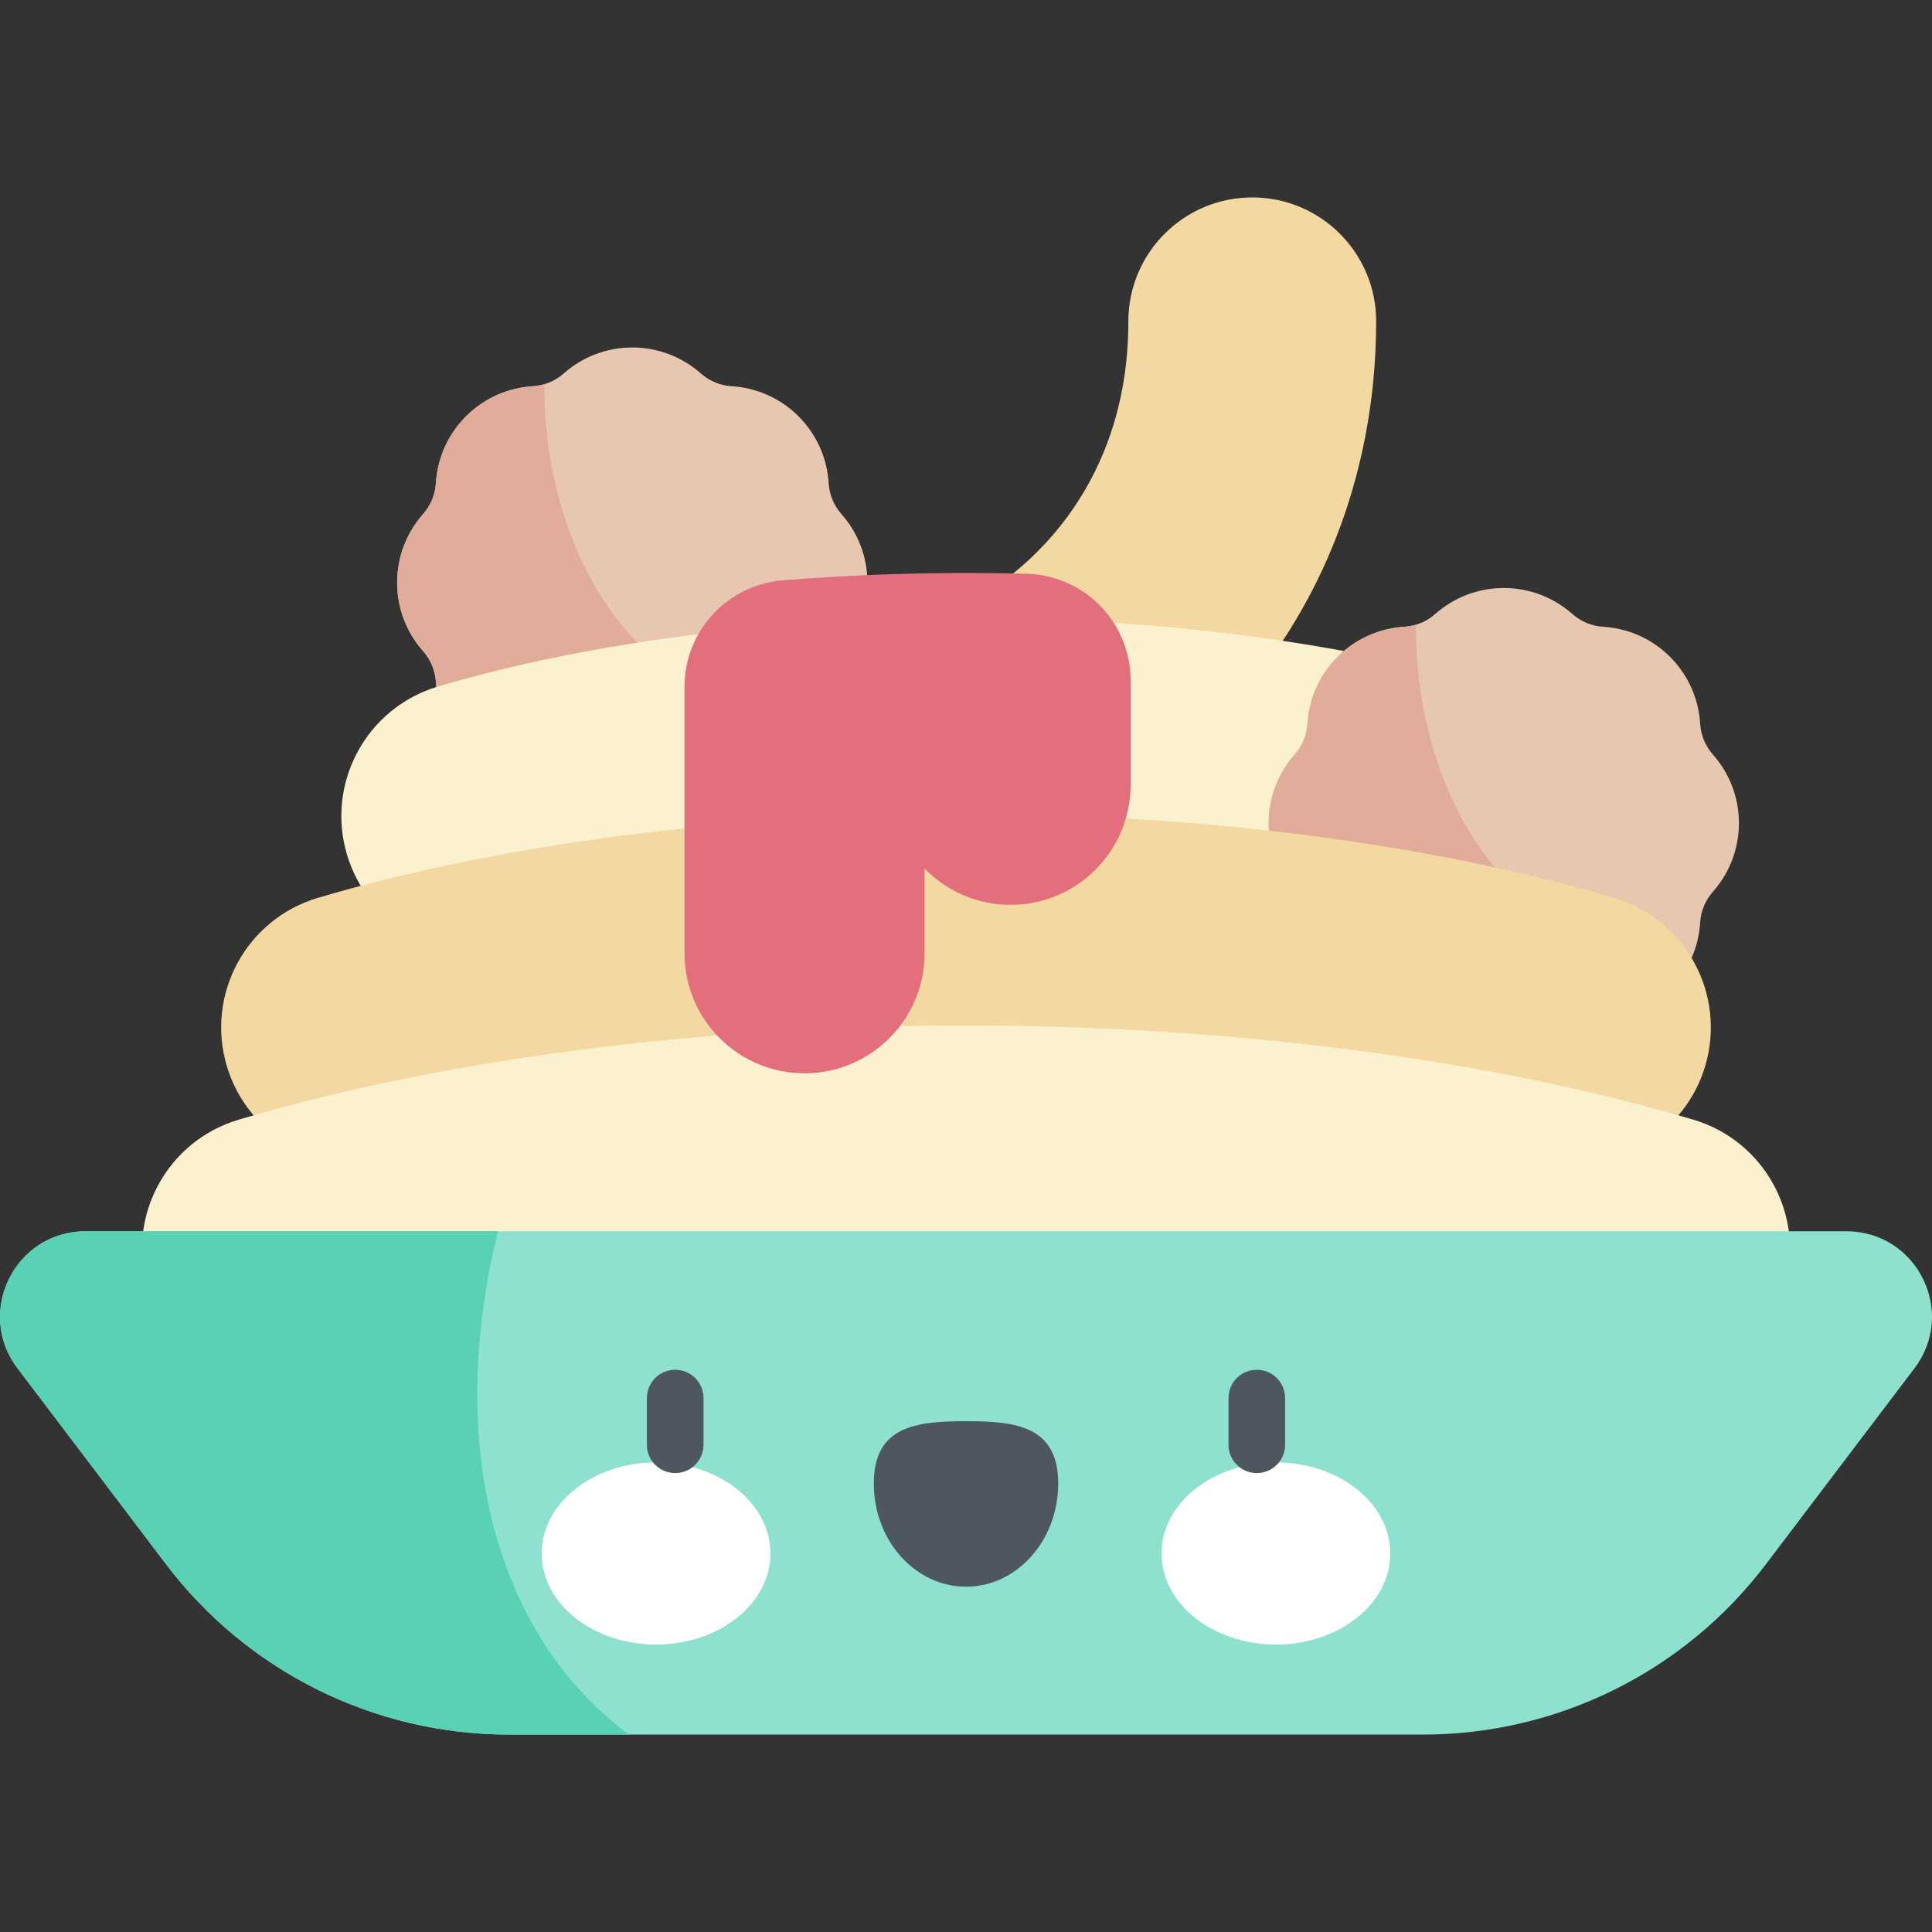 <svg id="Capa_1" enable-background="new 0 0 512 512" height="512" viewBox="0 0 512 512" width="512" xmlns="http://www.w3.org/2000/svg"><rect x="0" y="0" width="512" height="512" fill="#333333" stroke="none"/><g><path d="m234.469 232.432c-.143 0-.285 0-.428-.001-18.133-.094-32.756-14.87-32.662-33.002.089-17.244 13.715-32.542 33.112-32.662 9.533 0 26.162-6.381 40.299-20.445 11.059-11.001 24.241-30.543 24.241-61.169 0-18.133 14.7-32.833 32.833-32.833s32.833 14.699 32.833 32.833c0 41.499-15.483 79.755-43.594 107.722-24.558 24.428-57.712 39.557-86.634 39.557z" fill="#f4d8a1"/><path d="m229.877 154.397c0-6.971-2.603-13.331-6.888-18.169-2.013-2.274-3.202-5.144-3.386-8.176-.392-6.451-3.048-12.789-7.977-17.718s-11.267-7.586-17.718-7.977c-3.031-.184-5.902-1.373-8.175-3.386-4.838-4.284-11.198-6.888-18.169-6.888s-13.331 2.603-18.169 6.887c-2.274 2.013-5.144 3.203-8.176 3.386-6.451.391-12.789 3.048-17.718 7.977s-7.586 11.267-7.977 17.718c-.184 3.031-1.373 5.902-3.386 8.176-4.285 4.838-6.888 11.198-6.888 18.169s2.603 13.331 6.888 18.169c2.013 2.274 3.202 5.144 3.386 8.175.392 6.451 3.048 12.789 7.977 17.718s11.267 7.586 17.718 7.977c3.031.184 5.902 1.373 8.176 3.386 4.838 4.284 11.198 6.888 18.169 6.888s13.331-2.603 18.169-6.888c2.274-2.013 5.144-3.202 8.175-3.386 6.451-.392 12.789-3.048 17.718-7.977s7.586-11.267 7.977-17.718c.184-3.031 1.373-5.902 3.386-8.175 4.285-4.837 6.888-11.197 6.888-18.168z" fill="#e7c7af"/><path d="m185.732 209.823c2.273-2.013 5.144-3.202 8.175-3.386 6.451-.391 12.789-3.048 17.718-7.977 1.952-1.952 3.532-4.13 4.772-6.443-60.661-5.934-72.76-63.276-72.085-90.219-1.001.301-2.037.495-3.095.56-6.451.391-12.789 3.048-17.718 7.977s-7.586 11.267-7.977 17.718c-.184 3.031-1.373 5.902-3.386 8.176-4.285 4.838-6.888 11.198-6.888 18.169s2.603 13.331 6.888 18.169c2.013 2.274 3.202 5.144 3.386 8.175.392 6.451 3.048 12.789 7.977 17.718s11.267 7.586 17.718 7.977c3.031.184 5.902 1.373 8.176 3.386 4.838 4.284 11.198 6.887 18.169 6.887 6.972.001 13.332-2.602 18.17-6.887z" fill="#e1ac9a"/><path d="m385.731 252.092c-3.367 0-6.79-.478-10.183-1.483-33.092-9.797-75.548-15.193-119.548-15.193-43.999 0-86.456 5.395-119.549 15.193-18.967 5.619-38.896-5.208-44.511-24.176-5.616-18.967 5.208-38.896 24.176-44.512 39.512-11.697 89.19-18.14 139.884-18.14s100.373 6.442 139.884 18.14c18.967 5.615 29.792 25.544 24.176 44.512-4.611 15.574-18.873 25.659-34.329 25.659z" fill="#fbf1cf"/><path d="m460.834 218.139c0-6.971-2.603-13.331-6.888-18.169-2.013-2.274-3.202-5.144-3.386-8.175-.391-6.451-3.048-12.789-7.977-17.718s-11.267-7.586-17.718-7.977c-3.031-.184-5.902-1.373-8.176-3.386-4.838-4.284-11.198-6.888-18.169-6.888s-13.331 2.603-18.169 6.887c-2.274 2.013-5.144 3.202-8.176 3.386-6.451.391-12.789 3.048-17.718 7.977s-7.586 11.267-7.977 17.718c-.184 3.031-1.373 5.902-3.387 8.176-4.284 4.838-6.888 11.198-6.888 18.169s2.603 13.331 6.888 18.169c2.013 2.274 3.202 5.144 3.386 8.175.392 6.451 3.048 12.789 7.977 17.718s11.267 7.586 17.718 7.977c3.031.184 5.902 1.373 8.176 3.386 4.838 4.284 11.198 6.888 18.169 6.888s13.331-2.603 18.169-6.888c2.273-2.013 5.144-3.202 8.175-3.386 6.451-.392 12.789-3.048 17.718-7.977s7.586-11.267 7.977-17.718c.184-3.031 1.373-5.902 3.386-8.175 4.287-4.838 6.89-11.198 6.89-18.169z" fill="#e7c7af"/><path d="m416.689 273.565c2.273-2.013 5.144-3.202 8.175-3.386 6.451-.391 12.789-3.048 17.718-7.977 1.952-1.952 3.532-4.13 4.772-6.443-60.661-5.934-72.76-63.276-72.085-90.219-1.001.301-2.037.495-3.095.56-6.451.391-12.789 3.048-17.718 7.977s-7.586 11.267-7.977 17.718c-.184 3.031-1.373 5.902-3.386 8.175-4.284 4.838-6.888 11.198-6.888 18.169s2.603 13.331 6.888 18.169c2.013 2.273 3.202 5.144 3.386 8.175.392 6.451 3.048 12.789 7.977 17.718s11.267 7.586 17.718 7.977c3.031.184 5.902 1.373 8.176 3.387 4.838 4.284 11.198 6.888 18.169 6.888 6.972 0 13.332-2.603 18.17-6.888z" fill="#e1ac9a"/><path d="m417.583 308.106c-3.367 0-6.789-.478-10.183-1.483-42.006-12.436-95.774-19.285-151.4-19.285s-109.394 6.849-151.4 19.285c-18.969 5.615-38.897-5.208-44.512-24.176-5.616-18.967 5.208-38.896 24.176-44.511 48.426-14.338 109.416-22.233 171.736-22.233s123.31 7.896 171.736 22.233c18.967 5.615 29.792 25.544 24.176 44.511-4.611 15.574-18.873 25.659-34.329 25.659z" fill="#f4d8a1"/><path d="m438.569 366.886c-3.367 0-6.789-.478-10.183-1.483-47.879-14.175-109.1-21.981-172.386-21.981-63.285 0-124.507 7.807-172.387 21.981-18.966 5.617-38.896-5.209-44.511-24.176s5.208-38.896 24.176-44.511c54.299-16.077 122.742-24.93 192.722-24.93 69.979 0 138.423 8.853 192.722 24.929 18.967 5.615 29.791 25.544 24.176 44.511-4.612 15.575-18.873 25.66-34.329 25.66z" fill="#fbf1cf"/><path d="m377.136 459.68h-242.272c-35.675 0-69.294-16.7-90.847-45.129l-39.379-51.943c-11.299-14.904-.669-36.302 18.033-36.302h466.657c18.702 0 29.332 21.398 18.033 36.302l-39.379 51.943c-21.552 28.429-55.171 45.129-90.846 45.129z" fill="#8de1ce"/><path d="m22.671 326.306c-18.702 0-29.332 21.398-18.033 36.302l39.379 51.943c21.553 28.429 55.171 45.129 90.847 45.129h31.86c-32.587-23.747-49.79-72.123-34.765-133.374z" fill="#58d1b4"/><path d="m256 151.842c-16.373 0-32.65.664-48.54 1.95-14.708 1.19-26.054 13.437-26.054 28.193v70.644c0 17.567 14.241 31.807 31.807 31.807 17.567 0 31.807-14.241 31.807-31.807v-22.478c5.779 5.944 13.856 9.641 22.801 9.641 17.567 0 31.807-14.241 31.807-31.807v-27.653c0-15.325-12.207-27.858-27.527-28.272-5.348-.144-10.719-.218-16.101-.218z" fill="#e26e7e"/><g><g><path d="m204.173 411.691c0 13.329-13.568 24.133-30.305 24.133s-30.305-10.805-30.305-24.133c0-13.329 13.568-24.134 30.305-24.134 16.737.001 30.305 10.806 30.305 24.134z" fill="#fff"/><path d="m307.827 411.691c0 13.329 13.568 24.133 30.305 24.133s30.305-10.805 30.305-24.133c0-13.329-13.568-24.134-30.305-24.134-16.737.001-30.305 10.806-30.305 24.134z" fill="#fff"/><path d="m280.433 393.149c0-15.1-10.939-16.519-24.433-16.519s-24.434 1.419-24.434 16.519 10.939 27.341 24.434 27.341c13.494-.001 24.433-12.241 24.433-27.341z" fill="#4e5660"/></g><g fill="#4e5660"><path d="m178.934 390.379c-4.142 0-7.5-3.358-7.5-7.5v-12.375c0-4.142 3.358-7.5 7.5-7.5s7.5 3.358 7.5 7.5v12.375c0 4.142-3.358 7.5-7.5 7.5z"/><path d="m333.066 390.379c-4.143 0-7.5-3.358-7.5-7.5v-12.375c0-4.142 3.357-7.5 7.5-7.5s7.5 3.358 7.5 7.5v12.375c0 4.142-3.357 7.5-7.5 7.5z"/></g></g></g></svg>